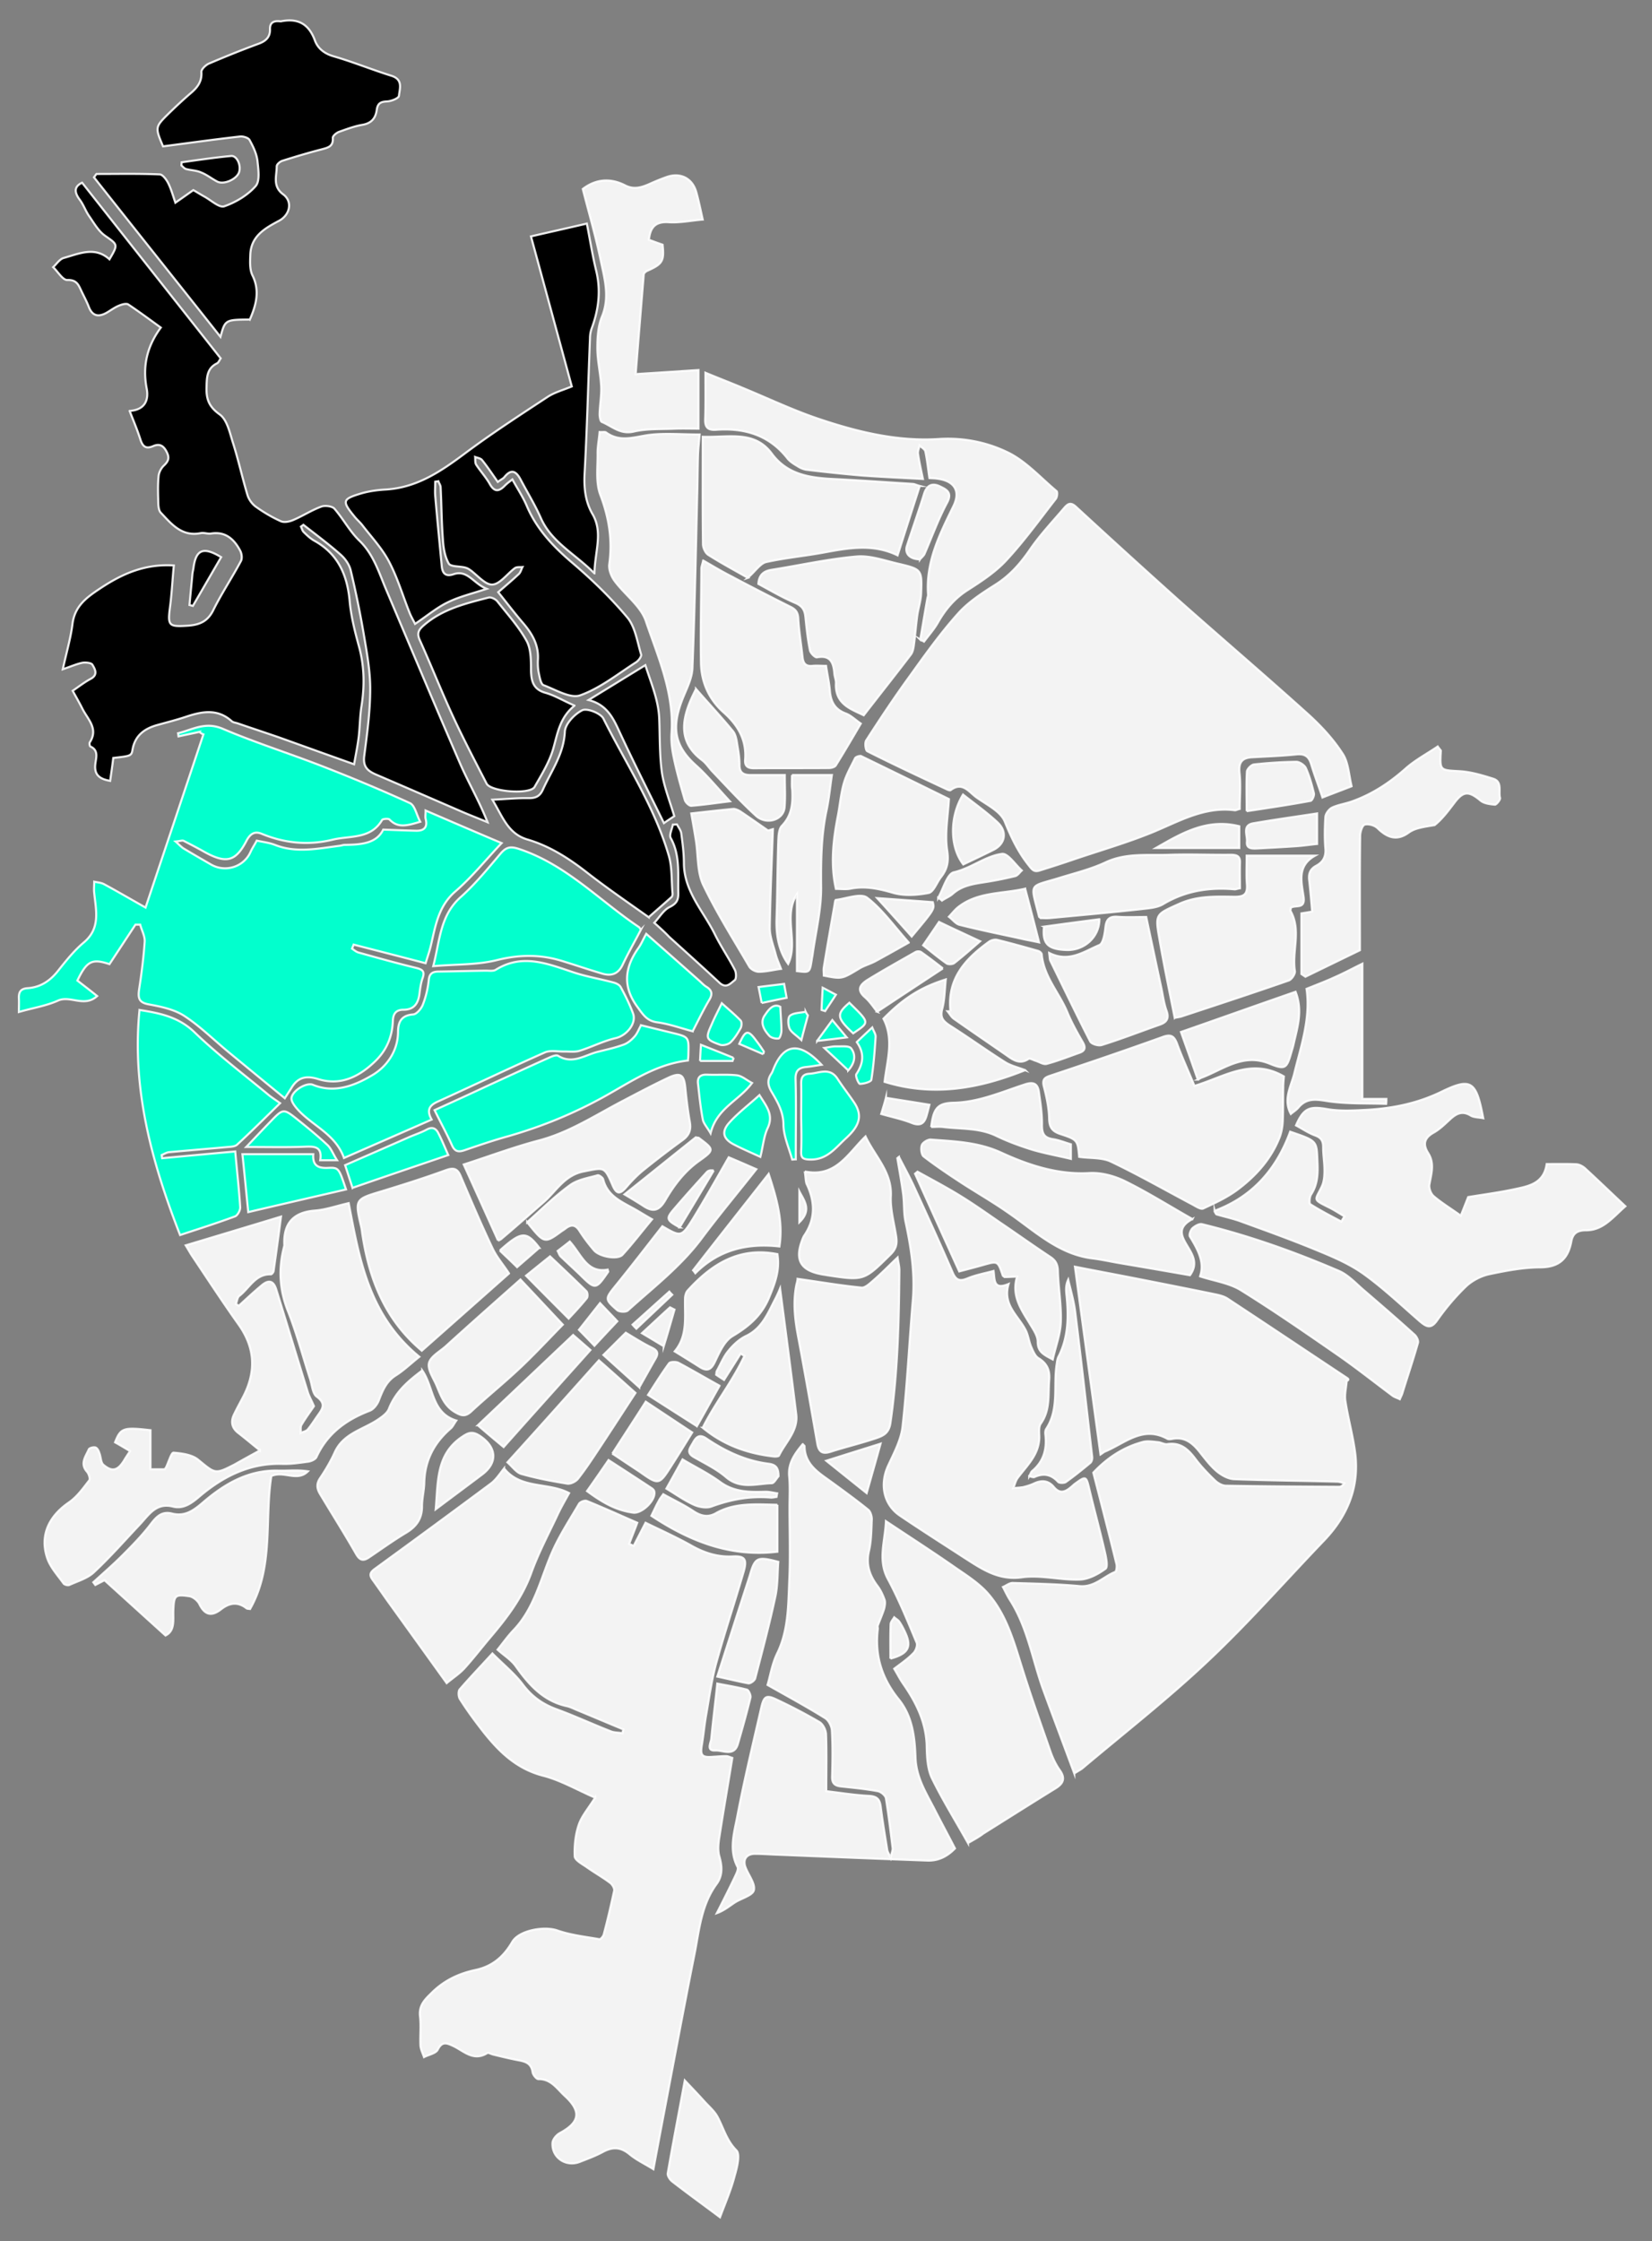 <svg width="780" height="1058"><rect width="100%" height="100%" fill="#808080" stroke="none"/><path d="M280.983 848.698c-8.575-3.712-16.303-8.271-24.666-10.392-13.762-3.606-22.337-13.043-30.383-23.647-3.07-4.03-6.034-8.166-8.786-12.513-.741-1.167-.847-3.712-.106-4.56 4.658-5.408 9.633-10.604 15.456-16.966 5.399 5.408 10.375 9.437 14.186 14.421 4.234 5.726 9.316 9.438 15.985 11.877 8.681 3.181 17.15 7.104 25.831 10.498 1.694.636 3.599.53 5.399.848.106-.636.317-1.272.423-1.803-7.198-2.969-14.397-6.044-21.596-9.013-1.588-.636-3.176-1.485-4.87-1.909-11.115-2.333-17.996-9.968-24.242-18.769-2.118-3.075-5.611-5.196-8.681-7.953 2.646-3.287 4.975-6.575 7.728-9.438 9.633-10.18 12.492-23.753 17.785-36.053 3.493-8.166 8.469-15.694 12.915-23.329.53-.955 2.753-1.803 3.705-1.379 7.834 3.181 15.562 6.681 23.82 10.286-.953 2.651-2.435 6.256-3.811 9.968.741.318 1.376.636 2.117.954 1.8-3.499 3.599-6.999 5.611-10.922 7.198 3.499 14.503 6.787 21.49 10.71 6.14 3.499 12.386 5.514 19.479 5.196 5.928-.318 6.987 1.273 5.399 6.999-4.235 14.527-8.998 28.843-13.021 43.37-2.223 8.272-3.388 16.861-4.87 25.238-.741 4.454-1.164 9.013-1.906 13.467-.846 4.878.106 5.938 5.188 5.514 2.117-.106 4.234-.318 6.246-.318.847 0 1.694.424 2.964.848-2.012 12.301-4.129 24.602-6.034 36.797-.53 3.181-.953 6.68-.106 9.649 1.376 4.772 1.588 9.12-1.271 13.043-7.092 9.65-8.151 21.102-10.268 32.237-5.082 25.449-9.846 51.005-14.715 76.561a6868.451 6868.451 0 00-4.87 25.875c-4.34-2.65-8.152-4.45-11.327-7.11-4.129-3.39-7.94-3.5-12.492-1.06-3.494 1.91-7.305 3.29-11.116 4.78-6.458 2.43-13.127-2.13-12.704-9.02.106-1.69 1.906-3.82 3.494-4.66 9.422-5.09 10.269-10.184 2.329-17.5-3.705-3.394-6.458-8.06-12.492-7.954-.953 0-2.647-2.12-2.753-3.393-.635-4.135-3.387-4.878-6.669-5.514-3.917-.742-7.834-1.697-11.751-2.651-1.058-.212-2.435-1.06-2.964-.742-6.563 4.135-11.116-1.061-16.197-3.394-2.964-1.378-5.187-2.226-7.199 1.803-.953 1.803-4.234 2.333-6.457 3.5-.636-1.803-1.588-3.712-1.694-5.515-.212-4.559.317-9.225-.212-13.785-.529-4.878 2.011-7.635 5.187-10.71 5.929-6.044 13.022-9.438 21.067-11.134 7.94-1.697 13.233-6.257 17.256-13.149 3.176-5.62 15.244-7.635 21.278-5.514 6.352 2.226 13.233 2.969 19.903 4.135.635.106 1.905-1.378 2.117-2.439 1.8-6.786 3.388-13.573 4.87-20.466.212-1.06-.847-2.863-1.8-3.605-3.493-2.651-7.304-4.772-10.904-7.317-2.223-1.59-5.822-3.393-5.928-5.302-.212-4.878.317-10.18 1.905-14.845 1.377-4.136 4.553-7.741 7.728-12.831zm57.696-57.156c4.975-15.482 9.633-30.116 14.397-44.749.318-.955.635-2.015.953-2.969 2.435-8.59 3.493-9.12 13.445-6.469-.424 5.514-.212 11.347-1.483 16.861-2.752 12.831-6.14 25.449-9.421 38.174-.318 1.061-2.223 2.439-3.176 2.333-4.658-.848-9.21-2.015-14.715-3.181zm.001 3.286c4.869.954 9.527 1.697 13.974 2.863.846.212 1.905 2.651 1.693 3.712-1.799 7.316-3.811 14.527-5.928 21.844-1.8 6.256-7.093 2.969-10.692 3.181-4.341.212-2.117-3.499-1.906-5.514.847-8.589 1.906-17.072 2.859-26.086zm1.27 251.952c-8.363-6.25-15.562-11.45-22.655-16.96-1.058-.85-2.223-2.66-2.011-3.82 2.435-14.11 5.187-28.209 8.046-43.797 3.811 4.03 6.563 6.893 9.316 9.968 2.117 2.333 4.658 4.454 6.14 7.211 2.858 5.298 4.234 11.138 8.892 15.798 1.906 1.91.318 8.17-.847 12.2-1.588 6.25-4.234 12.3-6.881 19.4zM238.003 693.244c7.94 9.968 20.644 6.363 30.701 11.665-1.694 3.075-3.494 6.15-5.082 9.437-4.34 9.332-9.316 18.557-12.809 28.313-4.235 11.665-11.539 21.208-19.373 30.434-4.129 4.878-7.94 9.862-12.175 14.527-2.329 2.545-5.293 4.454-8.363 6.999-9.739-13.573-19.055-26.51-28.371-39.447-2.223-3.181-4.447-6.363-6.67-9.438-1.588-2.227-1.058-3.499 1.165-5.09 18.208-13.255 36.417-26.616 54.519-40.083 2.647-1.909 4.341-4.666 6.458-7.317zm-32.289 19.298c1.165-13.149.212-25.662 12.069-33.933 2.964-2.015 4.975-3.181 8.575-.848 8.151 5.302 8.892 12.725 1.164 18.451-6.881 5.196-13.762 10.286-21.808 16.33zm77.069-70.306c5.822 5.09 11.221 9.968 17.255 15.376-5.822 8.908-11.433 17.603-17.255 26.404-3.176 4.772-6.352 9.65-9.952 14.21-1.058 1.272-3.387 2.439-4.975 2.227-7.199-1.167-14.503-2.545-21.596-4.56-2.435-.636-4.235-3.393-6.67-5.514 14.927-16.436 28.901-32.131 43.193-48.143zm84.268 68.185v22.163c-22.02 2.651-41.287-4.878-59.495-16.967 1.164-2.332 2.223-4.771 3.493-6.998.424-.955 1.059-1.697 2.117-3.181 4.764 2.651 9.74 4.983 14.186 7.953 3.494 2.332 6.775 3.075 10.375 1.166 8.892-5.196 18.738-4.348 29.324-4.136zm-79.716-21.103c7.199 4.666 13.763 8.908 20.326 13.255.529.319 1.165.955 1.27 1.591.847 4.03-5.822 10.498-9.951 9.968-8.257-1.061-14.927-5.09-21.808-10.18 3.6-5.09 6.882-9.862 10.163-14.634zm-61.718-16.436c14.927-14.103 29.748-28.207 44.992-42.628 2.329 2.015 4.976 4.348 8.152 7.105-13.657 15.27-27.313 30.433-40.97 45.809-4.234-3.499-8.151-6.786-12.174-10.286zm106.182 1.168c5.822-11.665 14.186-22.057 19.69-33.933-.635-.318-1.164-.742-1.799-1.061-2.541 4.03-5.082 8.06-7.834 12.407-1.482-.954-2.647-1.696-3.705-2.439.106-.742.105-1.378.317-1.802 1.8-3.182 3.176-6.787 5.505-9.544 2.223-2.757 5.082-5.408 8.152-6.893 7.939-3.711 10.586-11.24 14.185-18.027a63.554 63.554 0 002.012-4.453c2.541 19.511 5.187 39.447 7.622 59.382.953 7.847-5.081 13.15-8.152 19.512-.211.424-1.587.53-2.434.424-12.386-1.378-23.714-5.408-33.559-13.573zm35.779 22.904c-1.058 1.166-2.117 3.287-3.176 3.287-7.304.212-14.82 2.969-21.596-2.863-4.446-3.818-9.951-6.469-15.138-9.438-3.917-2.227-1.8-4.347-.424-6.892 1.482-2.757 3.07-4.03 6.14-2.015 8.893 6.044 18.527 10.604 29.325 11.982 3.387.425 4.869 1.697 4.869 5.939zm-.95 9.757c-.846.106-1.693.318-2.54.318-9.74-.849-19.056.848-28.266 4.241-2.329.849-5.822.213-8.151-.848-4.447-2.015-8.469-4.878-13.022-7.635 2.541-4.56 4.976-8.907 7.623-13.785 6.034 3.605 12.174 6.574 17.679 10.604 6.457 4.772 13.55 4.878 20.961 4.666 2.011-.106 4.023.424 6.034.742-.106.53-.212 1.06-.318 1.697zm-77.493-20.468c5.293-8.271 10.48-16.118 15.773-24.495 7.199 4.772 14.186 9.438 21.914 14.528-3.282 5.302-6.457 10.498-9.739 15.588-5.929 9.331-6.034 9.331-15.033 2.969a2519.877 2519.877 0 01-12.915-8.59zm50.603-32.023c-3.705 6.575-6.987 12.619-10.692 19.088a7744.192 7744.192 0 01-23.078-14.74c3.387-5.196 6.457-10.18 9.951-14.952.529-.742 3.282-.848 4.446-.212 6.352 3.393 12.492 6.999 19.373 10.816zm27.314-62.139c1.27 7.741-1.27 13.997-4.023 20.678-3.599 8.483-9.528 13.467-17.15 18.027-3.917 2.332-6.246 7.741-8.363 12.194-1.906 4.03-3.917 4.454-7.199 2.333-3.705-2.333-7.41-4.666-11.751-7.317 6.246-7.423 4.658-16.224 4.87-24.813 0-1.273.424-2.969 1.165-3.818 11.327-12.512 24.348-20.89 42.451-17.284zm-4.13-37.858c3.917 11.982 6.881 22.48 5.082 34.251-15.033-1.697-28.584 1.484-39.699 12.619-.318-.425-.635-.955-1.059-1.379 11.539-14.846 23.184-29.585 35.676-45.491zm-49.544 81.335c-3.917-2.333-6.669-4.03-10.269-6.15 4.87-4.454 8.999-8.378 13.233-12.195.741.318 1.377.742 2.118 1.06-1.588 5.514-3.176 11.134-5.082 17.285zm-11.539 19.405a5492.034 5492.034 0 01-16.938-15.27c4.023-3.923 7.516-7.529 10.586-10.498 4.235 2.545 8.046 4.984 11.963 6.893 2.646 1.272 3.705 2.439 2.117 5.196-2.435 4.241-4.764 8.483-7.728 13.679zm-18.527-39.766c3.071 3.288 5.505 5.726 8.152 8.59a1326.265 1326.265 0 00-10.798 11.558c-2.541-2.651-4.764-4.984-7.305-7.529 3.282-4.135 6.352-8.059 9.951-12.619zm29.43-36.266c8.787 5.09 8.999 5.196 14.504-3.605 5.716-9.331 11.115-18.981 16.832-28.949 3.599 1.485 7.94 3.393 13.021 5.62-8.787 11.134-17.573 21.632-25.725 32.555-9.845 13.255-22.866 23.222-34.935 34.145-.952.848-4.023.742-5.081-.212-5.929-5.196-5.717-5.302-.318-11.983 7.305-9.013 14.398-18.239 21.702-27.571zm-14.079 46.446c5.822-5.196 11.539-10.392 17.361-15.588.424.53.953 1.06 1.376 1.485-5.61 5.302-11.327 10.71-16.938 16.012-.635-.636-1.27-1.273-1.799-1.909z" fill="#fff" fill-opacity=".9" stroke="#fff" stroke-opacity=".9" stroke-miterlimit="10"/><path d="M94.135 345.536c-3.282.742-6.564 1.379-9.846 2.121-.106-.53-.106-.954-.211-1.485 6.88-1.696 12.81-5.62 21.066-2.12 15.139 6.468 30.913 11.452 46.263 17.39 14.186 5.514 28.265 11.347 42.134 17.709 2.329 1.06 3.07 5.408 4.869 8.801-6.034 1.803-10.48 3.182-14.503-1.06-.529-.53-3.176-.318-3.494.212-5.399 9.226-15.138 7.317-23.395 9.332-11.434 2.757-22.549 1.696-33.347-2.757-3.282-1.379-5.399-.213-7.199 3.075-5.187 10.074-9.634 11.134-20.008 5.408-3.176-1.803-6.458-3.5-9.74-5.196-.635-.318-1.588.106-3.81.318 2.01 1.803 2.963 2.863 4.128 3.499 4.234 2.545 8.469 4.984 12.703 7.423 6.776 3.818 15.351 1.061 18.527-5.938.741-1.697 1.905-3.393 2.964-5.408 2.858.636 5.822.954 8.575 2.015 10.163 4.029 20.431 1.696 30.594.424.741-.106 1.376-.318 2.012-.424 7.622-.107 15.244-.425 18.526-7.211 5.928.212 10.692.424 15.456.53 3.811.106 5.611-1.591 4.552-5.62-.212-.955 0-2.015 0-3.924 12.068 5.196 23.608 10.18 35.888 15.376-7.517 7.953-13.974 16.012-21.808 22.799-8.152 6.999-9.422 16.436-11.645 25.768-.635 2.651-1.588 5.302-2.435 8.165-11.645-3.075-22.867-5.938-33.982-8.801-.212.636-.53 1.272-.741 1.908.953.637 1.905 1.485 2.964 1.803 9.104 2.545 18.208 5.09 27.419 7.317 2.858.742 4.022 1.59 2.964 4.666-.847 2.332-1.165 4.771-1.482 7.21-.53 4.666-2.435 7.847-7.623 7.847-3.705 0-4.869 2.121-4.975 5.302-.318 7.847-3.176 14.316-9.104 19.724-7.517 6.999-15.986 10.816-26.043 7.741-5.716-1.803-9.739-.955-12.809 4.241-.953 1.485-1.906 2.97-3.07 4.772-9.634-7.847-17.997-14.739-26.36-21.632-7.093-5.832-13.657-12.407-21.173-17.285-4.764-3.075-11.01-4.347-16.727-5.408-4.657-.848-5.08-2.969-4.552-6.892 1.165-7.529 2.118-14.952 2.647-22.587.212-2.651-1.376-5.408-2.117-8.165h-2.223c-4.13 6.256-8.152 12.407-12.28 18.663-8.258-2.757-10.693-1.485-15.14 7.741 2.965 2.333 5.93 4.56 9.317 7.317-6.034 5.514-12.598-.424-18.42 2.121-5.611 2.545-11.963 3.499-18.526 5.408 0-2.757.105-4.56 0-6.469-.106-2.969.846-4.56 4.128-4.772 6.14-.424 10.692-3.499 14.504-8.377 3.705-4.666 7.516-9.437 12.068-13.255 7.94-6.68 5.717-15.058 4.87-23.329-.212-1.696 0-3.499 0-5.302 1.588.318 3.281.424 4.658 1.167 6.457 3.499 12.81 7.21 19.584 11.028 9.21-27.571 18.315-54.717 27.313-81.757-.635-.213-1.27-.637-1.905-1.167zm232.899 141.353c-5.611-1.485-11.115-3.5-16.726-4.242-4.87-.636-6.67-3.605-9.316-7.211-7.199-9.755-6.034-18.769.529-27.994 1.271-1.803 2.117-3.924 3.599-6.575a7233.572 7233.572 0 0125.09 22.163c1.059.954 2.012 2.014 3.176 2.757 2.858 1.696 3.176 3.605 1.376 6.468-2.752 4.666-5.187 9.756-7.728 14.634zm-24.453-47.93c-2.858 5.514-6.034 11.029-8.681 16.649-2.223 4.559-5.717 5.302-9.951 3.923-6.14-1.802-12.28-3.923-18.526-5.832-10.269-3.181-20.22-3.075-30.806-.424-9.316 2.333-19.374 1.909-30.066 2.863 3.176-12.089 3.176-23.965 13.021-32.661 6.882-6.15 12.81-13.467 18.844-20.571 2.859-3.288 4.976-3.394 9.21-1.909 21.914 7.423 37.476 24.177 55.896 36.584.424.212.635.742 1.059 1.378zm-98.772 89.601c-14.186 6.256-27.63 12.088-41.393 18.133-3.917-11.029-14.291-14.952-21.278-22.269-1.588-1.697-3.811-4.348-3.494-6.15.636-3.606 7.093-7.317 10.057-6.151 10.269 4.242 19.903.318 27.948-4.453 6.776-3.924 12.175-11.241 12.281-20.36 0-4.878 1.587-7.953 7.092-8.377 1.694-.106 3.811-2.651 4.553-4.454 1.482-3.712 2.434-7.741 2.858-11.771.317-3.393 2.117-4.029 4.87-4.029 7.41-.106 14.82-.318 22.125-.424 1.588 0 3.494.318 4.658-.424 12.81-7.953 24.878-2.651 37.158 1.378 5.928 1.909 12.174 2.969 18.103 4.56 1.376.318 3.07 1.06 3.705 2.227 2.223 4.029 4.235 8.165 5.823 12.406 1.799 4.772-3.071 10.498-8.046 11.665-5.928 1.378-11.433 4.242-17.256 6.044-2.117.636-4.552.318-6.881.318-3.176.106-6.669-.742-9.422.424-16.938 7.529-33.77 15.588-50.603 23.223-3.705 1.697-5.505 3.818-2.858 8.484zm-137.94-51.748c9.421 1.485 18.314 3.182 25.936 10.499 11.116 10.71 23.502 20.041 35.359 29.903 1.376 1.06 2.858 2.015 5.081 3.605-7.41 7.211-13.656 13.467-20.22 19.512-.953.954-2.858 1.06-4.34 1.166-9.21.849-18.42 1.591-27.737 2.439-1.27.106-2.434.848-3.599 1.379.106.53.106.954.212 1.484 11.327-1.06 22.655-2.121 34.511-3.181.847 9.544 1.8 17.921 2.329 26.298.106 1.485-1.27 3.924-2.434 4.348-8.575 3.181-17.256 5.938-25.937 8.801-13.445-34.463-22.867-69.138-19.161-106.253zm236.817 7.211c5.187 1.273 9.951 2.439 14.715 3.606 7.834 1.909 7.834 1.909 7.622 9.968 0 1.06-.106 2.014-.212 3.075-15.032 1.696-26.995 10.074-39.381 16.966-14.503 8.059-29.536 14.21-45.415 18.77-6.881 1.908-13.763 4.241-20.538 6.574-3.07 1.06-4.764.742-6.14-2.439-2.435-5.408-5.293-10.604-8.151-16.436 9.104-4.136 17.467-7.953 25.83-11.877 9.528-4.347 19.056-8.801 28.583-13.043 1.165-.53 3.07-1.272 3.917-.742 6.67 4.136 12.386-.212 18.421-1.803 4.234-1.06 8.575-2.014 12.597-3.499 2.012-.742 3.811-2.333 5.188-3.924 1.27-1.484 2.011-3.605 2.964-5.196zm-143.551 63.734h-7.939c1.058-6.68-2.859-6.574-7.622-6.362-8.575.318-17.15.106-27.313.106 4.446-4.666 7.94-8.377 11.433-11.983 6.034-6.256 6.14-6.256 12.809-.954 4.764 3.817 9.528 7.741 13.974 11.876 1.8 1.591 2.647 4.136 4.658 7.317zm-41.922 24.494c-.953-9.544-1.8-18.345-2.753-27.358h33.453c-.423 5.62 2.541 6.68 6.987 6.468 5.082-.212 5.082.106 8.469 10.18-15.138 3.499-30.382 6.999-46.156 10.71zm49.226-11.453c-1.164-3.606-2.223-6.893-3.493-10.711 10.374-4.559 20.431-8.907 30.488-13.361 2.753-1.166 5.611-2.12 8.152-3.499 2.752-1.484 4.446-.318 5.505 2.015 1.588 3.075 2.858 6.256 4.552 10.074-14.927 5.09-29.959 10.18-45.204 15.482zm174.358-87.167c3.282 2.969 6.246 5.408 8.893 8.165.635.636.529 2.651 0 3.605-1.376 2.439-2.858 4.878-4.87 6.787-1.058.954-3.387 1.485-4.764 1.06-6.881-2.439-6.987-3.075-4.023-9.649 1.377-3.288 2.965-6.257 4.764-9.968zm37.475 54.083c0-5.409.106-10.923 0-16.331 0-2.757.847-4.241 3.811-4.453 4.658-.213 9.634-3.288 13.339 2.332 2.541 3.924 5.399 7.529 7.94 11.347 4.658 6.998 1.27 11.982-4.023 16.86-4.975 4.56-8.892 10.18-16.938 9.968-3.599-.106-4.235-.954-4.129-4.029.212-5.09.106-10.392 0-15.694zm-4.235 19.723c-1.482-5.408-4.023-10.923-4.129-16.331 0-6.15-2.752-10.816-5.505-15.482-1.905-3.181-2.223-5.62-.317-8.589.318-.424.529-.954.741-1.378 4.87-13.043 12.492-14.316 23.078-2.969-2.858.424-5.081.848-7.304 1.06-3.494.318-5.082 1.803-4.976 5.726.318 10.922.106 21.844.106 32.767v5.09c-.635 0-1.165.106-1.694.106zm-15.032-1.272c-4.658-2.121-8.575-3.817-12.28-5.726-5.293-2.651-6.352-6.15-2.223-10.604 4.128-4.56 9.21-8.377 14.08-12.831 3.281 5.302 6.881 9.332 3.811 15.694-1.8 3.923-2.118 8.483-3.388 13.467zm-23.501-11.137c-1.694-2.969-3.388-4.665-3.706-6.68-1.058-5.514-1.588-11.028-2.223-16.649-.423-3.181 1.165-4.453 4.235-4.347 4.764.212 9.528-.212 14.186.318 2.434.318 4.552 2.333 7.092 3.605-6.246 8.484-16.62 11.771-19.584 23.753zm-4.975-34.141c.106-2.439.212-4.454.423-7.635 5.611 2.227 10.481 4.136 15.35 6.15a7.74 7.74 0 01-.423 1.485h-15.35zm29.852-3.185c-3.917-1.696-7.622-3.287-11.327-4.878 2.964-6.68 4.128-6.892 8.257-1.166 1.165 1.484 2.223 3.075 3.282 4.666.212.106-.106.636-.212 1.378zm8.046-22.372c.212 4.559.529 7.953.529 11.24 0 1.378-.741 3.711-1.376 3.711-1.376.212-3.494-.318-4.34-1.272-2.541-2.757-4.658-6.363-2.012-9.862 1.694-2.545 4.023-5.62 7.199-3.817zm13.021 4.027c-.847 3.287-1.799 6.574-3.07 11.664-2.435-2.333-4.764-3.605-5.611-5.514-.741-1.802-.846-5.302.318-6.044 1.8-1.379 4.87-1.273 7.305-1.803a9.155 9.155 0 001.058 1.697zm-21.808-5.832c-.423-2.121-.847-4.454-1.482-7.529 3.917-.53 7.834-.954 12.069-1.484.423 2.545.847 4.559 1.164 6.574-3.917.743-7.728 1.591-11.751 2.439zm43.193 14.316c-7.834-7.316-8.045-9.119-1.799-14.421 9.845 9.65 9.527 9.119 1.799 14.421zm-17.044 3.609c2.964-4.03 4.87-6.681 7.199-9.862 2.117 2.545 4.023 4.878 6.775 8.165-4.87.636-8.681 1.06-13.974 1.697zm2.117-14.64c.106-3.181.317-6.362.529-10.498 2.541 1.273 4.129 2.227 6.246 3.288-1.906 2.969-3.493 5.302-5.081 7.741-.636-.212-1.165-.318-1.694-.531zm16.621 15.167a491.476 491.476 0 017.305-6.893c.741 1.909 1.693 3.181 1.588 4.454-.424 6.786-.953 13.573-2.012 20.254-.212.954-3.493 1.908-5.399 1.908-.635 0-2.223-3.711-1.694-4.559 3.388-5.09 3.917-9.968.212-15.164zm-4.022 13.361a1312.359 1312.359 0 00-11.328-10.604c2.223-.318 3.811-.742 5.505-.742 2.541.106 6.14-.424 7.199.954 2.541 3.394 1.482 7.211-1.376 10.392z" fill="#02FFCD" stroke="#fff" stroke-opacity=".9" stroke-miterlimit="10"/><path d="M122.718 684.76c-3.917-3.181-7.093-5.832-10.375-8.377-3.176-2.545-3.388-5.62-1.694-8.907 1.271-2.651 2.753-5.302 4.129-7.953 6.14-11.771 5.822-22.905-2.012-34.039-7.622-10.71-14.82-21.739-22.125-32.661-.847-1.272-1.588-2.651-2.964-4.878 15.138-4.559 29.642-8.907 44.992-13.573-1.165 9.226-2.329 17.497-3.494 25.768-.106.53-.847 1.485-1.27 1.485-7.41-.212-10.163 6.574-14.927 10.18-.953.742-1.058 2.545-1.588 3.817.424.318.953.53 1.376.848 3.6-3.287 7.093-6.574 10.799-9.649 3.387-2.863 5.61-2.121 6.881 2.014 4.975 16.119 9.845 32.131 14.821 48.249.635 2.121 1.799 4.029 2.964 6.786-1.694 2.545-4.023 5.621-5.929 8.908-.529.954-.211 2.439-.317 3.711 1.164-.53 2.541-.742 3.282-1.59 1.799-2.121 3.281-4.56 4.869-6.787 2.118-2.969 3.917-5.408-.529-8.695-2.117-1.485-2.223-5.62-3.282-8.696-3.387-10.498-6.246-21.314-10.269-31.494-4.128-10.286-4.658-20.359-1.905-30.751 0-.212.106-.319.106-.531-.53-10.286 4.128-15.694 14.609-16.436 5.081-.424 10.163-2.227 15.774-3.499 5.081 26.722 9.527 53.02 33.347 72.532-4.235 3.393-7.411 6.468-11.116 8.801-4.552 2.863-6.246 7.211-8.046 11.876-.741 1.909-2.54 4.242-4.446 4.878-11.01 4.242-19.902 10.71-24.984 21.845-.529 1.06-2.435 1.908-3.811 2.12-4.023.531-8.045 1.167-12.068 1.061-15.456-.53-28.16 5.832-39.593 15.588-3.494 2.969-7.41 5.832-12.28 4.56-8.046-2.015-11.434 4.029-15.774 8.589-7.093 7.529-13.974 15.376-21.596 22.481-3.07 2.863-7.622 4.135-11.54 5.938-.74.318-2.328-.106-2.752-.743-2.752-3.817-6.14-7.528-7.622-11.77-3.705-10.71.635-19.936 10.269-26.51 3.81-2.651 6.67-6.681 9.528-10.392.529-.636-.212-3.075-1.06-4.03-3.493-3.923-.528-7.317.848-10.604.317-.636 2.223-1.166 3.176-.848.847.318 1.482 1.591 1.8 2.651.74 1.803.634 4.454 1.905 5.514 4.129 3.499 6.775 2.757 9.74-2.015.74-1.272 1.587-2.545 2.858-4.453-2.541-1.485-4.764-2.864-7.093-4.136 2.646-6.787 3.917-7.211 16.726-5.726v18.451h6.67c.317-.424.635-.742.74-1.061 1.165-2.332 2.436-6.892 3.494-6.786 3.917.318 8.681.954 11.54 3.287 8.151 6.681 7.939 7.105 17.361 2.227 3.917-2.227 7.622-4.242 11.857-6.575zm117.614-83.561c-13.762 12.195-27.63 24.496-41.181 36.478-17.467-14.633-24.983-34.039-28.159-55.671-.106-.848-.212-1.697-.424-2.651-3.07-13.255-3.07-13.149 10.057-17.073 10.057-3.075 20.114-6.256 29.96-9.861 3.599-1.273 5.399-.743 6.881 2.757 4.87 11.452 9.739 22.904 15.032 34.039 1.906 4.135 4.976 7.635 7.834 11.982zM78.15 772.138c-9.74-8.801-18.95-17.179-28.795-26.086-.635.318-2.54 1.272-4.34 2.227l-.953-1.273c4.658-4.241 9.422-8.377 13.868-12.831 4.658-4.665 9.316-9.437 13.339-14.739 2.752-3.606 5.293-6.045 9.951-4.878 6.246 1.59 10.375-1.591 14.927-5.514 10.057-8.59 21.278-15.164 35.358-14.74 4.552.106 9.21-.424 13.868.318-5.081 5.09-11.327-.424-17.255 2.227-3.282 20.466 1.27 42.841-10.057 62.776-.53-.106-1.377 0-1.8-.424-4.129-3.181-8.046-2.439-11.857.53-4.34 3.393-7.622 2.969-10.269-2.439-.846-1.696-3.07-3.499-4.87-3.711-6.669-.955-7.092-.318-7.41 6.362-.211 4.666.953 9.862-3.705 12.195zm156.994-186.525c-5.399-11.983-10.692-23.753-16.197-35.842 11.539-3.711 23.396-8.165 35.465-11.346 14.503-3.817 26.783-11.983 39.804-18.769 7.093-3.712 14.292-7.529 21.491-10.922 5.504-2.545 7.198-1.379 7.833 4.453.53 5.408 1.165 10.817 2.118 16.225.741 3.817-.106 6.362-3.176 8.695-6.246 4.56-12.386 9.225-18.42 14.103-3.071 2.439-5.823 5.302-8.364 8.272-2.858 3.393-4.552 3.393-6.351-.637-4.023-9.331-3.917-8.695-13.763-6.786-9.21 1.802-13.021 9.437-19.055 14.633-6.564 5.726-13.127 11.559-19.797 17.179-.529.53-1.588.742-1.588.742zm13.762-8.589c6.67-5.938 13.021-12.301 20.22-17.497 3.6-2.651 8.575-3.393 13.021-4.666.636-.212 2.435 1.061 2.647 1.909 2.011 8.059 8.998 10.71 15.138 14.21 2.435 1.378 4.764 2.863 7.94 4.665-4.87 5.833-9.21 11.559-13.974 16.755-2.329 2.439-10.798.954-13.444-2.121-2.541-2.969-4.87-6.044-6.882-9.226-1.905-2.969-3.917-3.075-6.563-1.06-.529.424-1.165.848-1.694 1.166-8.257 6.045-8.257 6.045-16.409-4.135zm-12.914 13.359c10.163-9.119 12.492-9.331 18.632-1.272a1672.73 1672.73 0 01-10.48 9.119c-2.647-2.651-5.293-5.09-8.152-7.847zm-36.629 56.625c5.505 7.847 4.235 20.041 16.091 23.647-1.164 1.59-1.693 2.969-2.752 3.817-7.834 6.787-12.174 15.164-12.386 25.662-.106 3.711-1.059 7.317-1.059 11.028 0 5.726-2.54 9.438-7.41 12.407-6.034 3.605-11.751 7.741-17.574 11.664-2.646 1.803-4.34 1.591-6.14-1.59-5.399-9.438-11.221-18.663-16.832-27.995-1.588-2.545-2.117-4.878-.212-7.741 2.647-3.923 5.082-8.059 6.987-12.3 4.023-8.802 13.022-10.605 20.009-15.164 2.223-1.485 4.869-3.287 5.61-5.514 3.282-8.165 9.21-13.043 15.668-17.921zm46.368-42.946c7.093 7.529 13.551 14.422 20.009 21.315-6.776 6.892-13.233 13.891-20.115 20.359-7.516 7.105-15.561 13.574-23.078 20.572-2.752 2.545-4.552 2.227-7.622.424-5.187-2.969-6.775-7.847-8.787-12.618-1.482-3.5-4.34-7.529-3.599-10.604.741-3.076 5.081-5.408 7.94-7.953 11.433-10.392 23.184-20.784 35.252-31.495zm22.761 18.452c-7.092-7.105-13.656-13.679-20.114-20.254 3.706-2.969 7.199-5.832 11.328-9.119 5.716 5.408 11.539 10.922 17.15 16.436.635.636.741 2.651.211 3.287-2.646 3.287-5.61 6.469-8.575 9.65zm.529-36.371c5.505 6.044 8.045 15.057 17.891 13.255.211.742.317.954.211 1.06-5.822 8.483-6.034 8.484-13.232 1.379-2.965-2.863-6.141-5.727-9.105-8.59-.635-.53-.847-1.484-1.482-2.651 1.906-1.484 3.6-2.757 5.717-4.453zm25.831-22.271c11.856-9.438 22.866-18.345 33.664-26.934.847.212 1.27.106 1.482.318 7.199 5.408 7.411 5.62.106 10.816-6.881 4.878-11.857 11.452-15.985 18.557-2.753 4.666-5.399 5.832-9.951 2.969-2.753-1.803-5.399-3.393-9.316-5.726zm26.043 15.59c-6.352-3.5-6.563-4.136-2.435-8.908 4.976-5.832 10.057-11.452 15.245-17.178.635-.636 1.482-1.061 3.282-.742a4570.027 4570.027 0 01-16.092 26.828zm-37.794-375.491c1.483.106 2.541-.212 3.07.212 6.564 4.772 13.233 2.121 20.22 1.167 7.623-.955 15.351-.212 23.926-.212-.318 4.029-.636 6.68-.742 9.437-.211 6.893-.211 13.786-.423 20.678-.635 26.722-1.164 53.551-2.223 80.273-.212 4.56-2.435 9.013-4.235 13.361-5.505 13.467-5.081 22.693 6.035 32.555 5.293 4.771 9.845 10.391 15.879 16.86-6.987.848-12.598 1.697-18.208 2.121-.953.106-2.753-1.591-3.07-2.757-1.906-6.575-3.812-13.149-5.188-19.83-.847-3.923-1.376-8.059-1.058-12.089 1.164-18.769-6.352-35.523-12.175-52.596-2.435-7.104-9.951-12.406-14.715-18.875-1.588-2.121-2.858-5.408-2.54-7.847 1.587-11.452-.106-22.056-4.235-32.872-2.223-5.939-1.164-13.15-1.27-19.83 0-2.969.635-6.15.952-9.756zm69.976 68.823c-5.717-3.288-12.28-6.787-18.632-10.816-1.376-.849-2.435-3.182-2.541-4.878-.211-16.755-.106-33.403-.106-50.9 12.386.424 24.349-3.181 32.606 7.953 7.834 10.604 19.268 11.559 31.018 12.089 11.963.636 23.82 1.484 35.676 2.227.847.106 1.588.53 3.176.954a6487.864 6487.864 0 00-10.48 32.767c-11.539-5.62-23.078-3.5-34.618-1.379-9.104 1.697-18.42 2.545-27.524 4.56-2.753.742-4.976 4.242-8.575 7.423zm-52.932-96.182c10.269-.636 19.691-1.272 29.642-1.908v27.676c-3.493 0-7.199-.106-10.798 0-6.563.318-13.445-.106-19.796 1.379-6.352 1.484-10.163-2.545-15.033-4.56-.741-.318-1.059-2.439-1.059-3.711.106-4.348.953-8.802.741-13.149-.317-6.045-1.799-11.983-1.799-18.027 0-4.984.317-10.392 2.223-14.952 3.811-9.332 1.059-18.133-.741-26.934-2.329-11.135-5.505-22.057-8.363-33.191 5.928-4.56 12.809-5.408 20.008-1.697 4.128 2.121 7.834.955 11.645-.742a100.89 100.89 0 017.834-3.181c6.457-2.333 12.174.424 14.08 6.999 1.164 4.135 2.011 8.377 3.07 13.042-5.929.531-11.01 1.591-15.986 1.273-6.034-.424-8.786 2.015-9.422 8.271 2.012.742 4.235 1.591 6.458 2.333.847 7.741-.106 9.12-7.199 12.301-.741.318-1.588 1.06-1.694 1.696-1.27 15.482-2.54 30.858-3.811 47.082zm134.34 125.339c1.165-6.469 2.223-13.043 3.388-19.512.106-.53.318-1.06.318-1.59-1.165-15.482 5.504-28.631 11.962-41.886 3.494-7.105.529-11.877-7.41-12.937-1.165-.212-2.435-.212-3.917-.318-.635-4.348-1.059-8.484-1.906-12.513-.212-1.167-1.8-1.909-2.752-2.863-.212 1.272-.847 2.545-.741 3.711.529 3.818 1.376 7.529 2.329 12.089-9.74-.53-19.056-.955-28.266-1.591-8.892-.742-17.785-1.696-26.677-2.757-1.483-.212-2.965-.848-4.235-1.696-1.8-1.061-3.705-2.227-4.976-3.924-8.68-10.922-20.325-14.209-33.558-13.255-4.447.318-5.294-1.803-5.082-5.62.212-6.681.106-13.255.106-21.314 6.669 2.757 12.174 4.877 17.468 7.104 11.856 4.878 23.395 10.392 35.57 14.528 18.526 6.256 37.475 10.922 57.166 9.65 11.433-.743 22.443 1.484 32.183 6.15 8.786 4.136 15.773 12.089 23.395 18.451.53.424.318 2.757-.317 3.605-7.622 9.756-14.927 19.936-23.396 29.056-5.187 5.62-11.857 9.967-18.314 14.103-6.141 3.923-10.481 9.119-13.974 15.27-1.8 3.181-4.341 6.044-6.564 9.013-.741-.424-1.27-.636-1.8-.954zm-.105-37.856c-5.082-.106-7.305-2.969-6.141-6.468 2.647-8.165 5.505-16.225 8.046-24.39 1.27-4.135 3.811-5.408 7.516-3.605 3.07 1.485 6.035 2.863 3.282 7.847-4.128 7.741-7.093 16.012-10.586 24.071-.529 1.061-1.694 1.909-2.117 2.545zm-102.37.532c4.447 2.545 8.469 4.984 12.598 7.105a1436.04 1436.04 0 0028.371 14.633c2.435 1.167 3.706 2.439 3.917 5.408.318 6.151 1.377 12.195 2.012 18.345.317 2.969 1.376 4.56 4.658 4.242 2.011-.212 4.129 0 6.458 0 .635 4.242 1.482 7.953 1.799 11.77.424 5.196 2.329 8.802 7.517 10.711 2.329.848 4.34 2.863 7.092 4.771-3.917 6.681-7.834 13.362-11.856 19.83-.53.742-2.118 1.166-3.176 1.166-11.751.106-23.608 0-35.359.106-2.752 0-4.446-.848-4.234-3.923.741-9.332-3.176-16.224-10.057-22.375-6.987-6.15-10.693-14.421-10.798-23.753-.212-14.845.105-29.585.211-44.431.106-1.06.53-2.014.847-3.605zm26.043 11.027c.318-4.454 2.753-6.151 6.458-6.681 13.339-2.121 26.572-5.09 40.016-6.256 6.352-.531 13.022 1.908 19.479 3.393 11.222 2.651 11.328 2.757 10.904 13.997-.106 3.394-1.27 6.787-1.8 10.286-.635 4.56-.952 9.226-1.588 13.892-.211 1.696-.529 3.499-1.482 4.771-7.198 9.438-14.609 18.77-22.231 28.631-6.14-2.969-13.55-5.302-13.127-15.057.106-1.591-.635-3.076-.741-4.666-.424-5.09-1.8-8.802-8.152-7.635-.952.212-3.175-2.015-3.387-3.393-1.059-5.196-1.588-10.392-2.117-15.588-.318-3.288-1.377-5.196-4.764-6.681-6.035-2.545-11.751-5.938-17.468-9.013zm-29.431 49.627c6.034 6.893 11.962 13.255 17.467 19.936 1.271 1.59 1.694 4.135 2.012 6.362.529 3.075 1.058 6.257 1.058 9.438-.106 3.817 1.906 4.878 5.188 4.878h16.197c0 5.408.317 10.392-.106 15.27-.53 5.938-8.469 8.483-13.445 4.029-7.199-6.574-13.868-13.891-20.643-20.996-1.694-1.803-3.07-4.029-4.976-5.408-10.586-8.059-9.739-17.921-5.081-28.631.847-1.909 1.799-3.817 2.329-4.878zm36.311 66.171c-.53 15.588-1.271 31.176-1.482 46.764 0 4.029 1.694 8.165 2.752 12.194.529 2.121 1.482 4.242 2.541 6.999-3.811.53-7.093 1.379-10.481 1.379-1.588 0-3.811-1.167-4.552-2.545-7.41-12.725-15.35-25.238-21.702-38.493-2.858-6.044-2.329-13.679-3.387-20.572-.636-4.136-1.377-8.165-2.224-13.149 6.564-.742 13.128-1.485 19.691-2.121 1.059-.106 2.329.53 3.282 1.061 4.446 2.969 8.787 6.044 13.233 9.119.741-.106 1.482-.424 2.329-.636zm8.999-25.557h18.843c-.847 5.62-1.376 11.558-2.646 17.284-2.435 11.771-2.541 23.647-2.435 35.63.106 10.604-2.541 21.208-4.023 31.812-.106.848-.318 1.697-.423 2.545-.953 6.044-.953 6.044-6.987 5.302v-36.266c-6.67 10.498.846 22.269-4.129 32.873-4.129-5.62-5.717-12.831-5.505-20.996.423-12.301.423-24.602.847-36.902.106-2.545.212-5.727 1.694-7.317 4.869-4.984 5.187-10.816 4.869-17.073-.317-2.015-.105-4.135-.105-6.892zm180.71 114.631c-2.541-12.725-5.082-24.919-7.199-37.114-2.117-11.983-1.8-11.665 9.21-16.648 8.575-3.924 17.468-3.5 26.36-3.394 4.34 0 6.034-1.166 5.717-5.726-.318-4.135-.106-8.377-.106-13.679h32.288c-8.786 4.878-6.352 12.619-5.399 19.617.741 5.833-3.917 3.5-6.034 4.984 0 .53-.318 1.167-.106 1.591 5.082 9.119.529 18.875 2.012 28.313.211 1.378-1.588 4.029-2.965 4.453-16.726 5.833-33.558 11.347-50.285 16.861-.847.318-1.8.424-3.493.742zm87.443-31.919c-8.258 4.029-17.044 8.271-25.725 12.512l-1.906-1.272v-28.631c1.165-.212 2.753-.424 5.082-.848-.424-4.984-.847-9.862-1.377-14.634-.423-3.075.318-5.408 3.282-6.999 3.176-1.696 4.658-4.135 4.341-8.165-.424-4.878-.318-9.862 0-14.846.105-1.59 1.693-3.711 3.175-4.453 2.965-1.379 6.352-1.803 9.528-2.969 9.528-3.394 17.679-8.802 25.196-15.482 4.552-4.03 10.163-6.999 15.138-10.392 1.059 1.484 1.482 1.802 1.482 2.015-.529 9.437-.529 9.119 8.893 9.649 5.293.318 10.586 1.909 15.668 3.5 4.658 1.378 2.54 6.044 3.387 9.119.212.848-1.693 3.181-2.435 3.181-2.329-.212-5.187-.53-6.881-2.015-5.505-4.559-8.045-4.453-12.28 1.167-2.964 3.923-5.928 7.847-9.316 10.498-2.435.424-4.87.742-7.304 1.378-1.694.425-3.388 1.061-4.87 2.121-5.611 4.136-10.163 2.439-14.715-2.014-1.376-1.379-4.341-2.227-6.14-1.697-1.165.424-2.118 3.499-2.118 5.408-.211 17.709-.105 35.311-.105 53.869zm-20.221-64.578v14.422c-3.282.318-6.669.848-10.057 1.06-6.14.424-12.28.743-18.314 1.061-2.435.106-5.082.106-4.764-3.182.318-3.075-2.329-7.741 2.964-8.695 9.845-1.697 19.691-3.075 30.171-4.666zm-36.736 6.042v10.286h-39.381c12.174-6.999 24.137-14.103 39.381-10.286zm.319 29.268c-1.482.318-2.012.53-2.435.53-11.963-1.061-23.29.636-33.876 6.998-2.859 1.697-6.67 1.909-10.163 2.333-14.398 1.591-28.901 2.863-43.405 4.242-1.587.106-3.07 0-4.234 0-.529-.53-.741-.53-.741-.742-4.129-16.437-5.187-13.68 9.951-18.345 7.199-2.227 14.609-4.03 21.385-7.211 9.951-4.666 20.325-3.181 30.594-3.605 9.528-.319 19.056.106 28.477 0 3.071 0 4.658.636 4.447 4.029-.106 3.818 0 7.741 0 11.771zm-90.09 30.54c9.422 4.772 16.515-.742 23.713-3.711 1.8-.742 2.541-5.408 2.859-8.377.423-3.712 1.799-5.196 5.61-4.984 4.341.318 8.787.106 13.657.106 2.329 11.028 4.658 21.95 6.987 32.872.847 3.818 1.27 7.635 2.541 11.241 1.376 3.711.211 5.62-3.282 6.786-9.104 3.182-17.997 6.681-27.207 9.544-1.588.53-4.87-.424-5.505-1.697-6.458-12.618-12.598-25.449-18.844-38.174-.317-.743-.211-1.591-.529-3.606zm23.715-15.904c0 8.483-7.199 14.845-15.562 14.527-8.787-.318-11.433-2.969-10.587-11.028a2726.13 2726.13 0 0126.149-3.499zm-70.295 43.476c-1.694-15.482 7.198-24.92 18.208-32.873 1.059-.742 2.753-1.166 3.917-.848 6.458 1.591 12.915 3.393 19.267 5.196.741.212 1.694 1.06 1.694 1.697.953 10.498 8.257 18.026 12.068 27.252 2.012 4.878 4.553 9.438 7.199 13.997 1.588 2.651 1.271 4.242-1.588 5.196-5.081 1.803-10.163 3.818-15.35 5.196-1.588.424-3.493-.954-5.293-1.484-1.059-.318-2.647-1.273-3.282-.849-4.129 2.757-7.199.531-10.48-1.802-8.258-5.726-16.515-11.347-24.667-17.073-1.27-.848-2.011-2.333-3.07-3.605h1.377zm35.254-57.898c2.329 8.801 4.34 16.542 6.563 25.343-3.387-.742-6.034-1.166-8.681-1.802-9.633-2.121-19.267-4.03-28.794-6.469-1.906-.424-3.388-2.545-5.082-3.817 1.376-1.485 2.647-3.075 4.129-4.348 9.316-7.529 20.855-6.362 31.865-8.907zm-21.279 24.813c-4.764 4.135-8.364 7.316-12.175 10.286-.847.636-2.752.742-3.599.212-3.705-2.545-7.199-5.514-11.116-8.59 2.647-3.817 5.082-7.423 7.517-11.028 6.14 2.969 12.174 5.726 19.373 9.12zm21.279 60.865c-21.385 8.589-43.193 12.725-66.377 5.514 1.165-10.074 4.552-20.042-.529-29.797 9.316-9.544 17.573-14.846 29.43-18.557-.529 4.984-.529 9.649-1.694 13.997-1.058 4.03.424 5.62 3.388 7.635 8.892 5.62 17.361 11.77 26.254 17.391 2.858 1.802 6.034 2.438 9.528 3.817zm-69.87-27.568c-1.8-2.227-3.494-4.878-5.823-6.893-4.128-3.605-2.011-6.044 1.271-8.165 7.41-4.559 15.032-8.801 22.654-13.149.741-.424 2.118-.424 2.753.106 3.599 2.545 7.199 5.302 10.163 7.635a15018.89 15018.89 0 00-31.018 20.466zm93.054 359.584c-5.082-13.785-10.057-26.934-14.821-39.977-4.87-13.679-7.199-28.313-14.927-40.932-.741-1.166-1.482-2.333-2.117-3.605-.635-1.167-1.165-2.333-1.8-3.5 1.482-.636 3.07-1.908 4.552-1.908 10.587.318 21.173.53 31.654 1.484 6.987.637 11.221-4.453 16.726-6.68.635-.212.953-2.545.635-3.818-3.493-14.315-7.198-28.631-10.904-43.052 6.458-6.893 14.186-12.089 23.502-14.528 2.117-.53 4.658-.106 6.881.106 1.588.106 3.176 1.167 4.552.955 6.14-.955 9.74 2.333 13.127 6.786 2.753 3.712 5.929 6.999 9.211 10.18 1.376 1.379 3.493 2.651 5.399 2.651 17.785.318 35.57.424 53.355.53.741 0 1.588-.318 2.435-1.696-1.165-.318-2.223-.743-3.388-.743-16.197-.424-32.394-.53-48.591-1.166-2.753-.106-5.823-1.803-8.046-3.605-3.07-2.545-5.505-5.833-8.046-9.014-3.387-4.348-7.198-7.635-13.338-6.362-.636.106-1.588.212-2.118-.106-11.539-6.363-20.008 2.12-29.43 6.044-.741.318-1.376.954-2.117 1.379-4.023-29.48-8.046-58.747-12.068-88.65 9.633 1.908 19.373 3.711 29.112 5.62 12.386 2.439 24.772 4.878 37.158 7.423 2.012.424 4.235.954 5.928 2.12 18.844 12.407 37.688 25.026 56.532 37.539.423.318.635.848-.424 1.272-.212 3.075-1.058 6.257-.635 9.226 1.27 8.377 3.599 16.542 4.658 24.813 2.011 16.012-3.599 29.586-14.609 41.144-18.209 18.981-35.676 38.917-54.838 56.944-18.949 17.921-39.593 34.039-59.601 50.899-.635.424-1.376.849-3.599 2.227zm-21.279-140.294c.635-1.06.847-2.014 1.376-2.438 5.505-4.56 7.093-10.498 6.246-17.391-.106-.848 0-1.909.424-2.545 6.14-9.332 3.387-20.042 4.869-30.116.212-1.378.318-2.863.953-4.029 4.764-9.332 4.764-19.3 3.705-29.373-.211-2.227-.317-4.454.847-6.893 1.165 4.984 2.647 9.968 3.282 15.058 2.858 22.798 5.399 45.703 8.046 68.608.106.848-.212 2.227-.847 2.757-3.811 3.181-7.622 6.256-11.645 9.12-.847.53-2.964.53-3.6-.107-3.281-3.605-6.987-4.241-11.327-2.226-.529.106-1.27-.212-2.329-.425zm-61.508-150.787c2.435 4.772 5.082 9.544 7.305 14.422 6.14 13.361 12.28 26.828 18.103 40.295 1.588 3.605 3.387 4.136 6.987 2.651 3.811-1.591 7.939-2.333 12.28-3.499.635 3.923-.318 9.225 7.093 6.15-2.965 9.968 4.658 14.952 8.151 21.95 1.165 2.439 1.482 5.302 2.541 7.741.847 1.909 1.8 4.348 3.387 5.302 4.129 2.545 5.505 5.727 5.082 10.498-.529 6.999.529 13.998-3.917 20.36-1.165 1.591-.741 4.454-.741 6.681-.212 8.165-5.823 13.149-10.163 18.981-1.059 1.379-1.376 3.181-2.117 4.878 1.588-.212 3.282-.212 4.869-.53 1.694-.424 3.388-.955 4.976-1.697 3.599-1.697 6.775-1.378 9.316 1.697 2.858 3.393 5.399 2.333 8.152 0 .529-.424 1.058-.955 1.587-1.379 5.505-4.029 5.505-3.923 7.093 2.757 2.329 9.756 4.976 19.406 7.199 29.055.635 2.757 1.588 7.317.318 8.165-3.494 2.545-8.046 4.984-12.175 5.09-9.104.319-18.42-2.332-27.312-1.06-11.01 1.485-18.632-3.817-26.784-9.013-10.269-6.681-20.643-13.256-30.806-20.148-7.622-5.196-9.528-14.634-5.611-23.329 2.753-6.044 6.14-12.195 6.881-18.557 2.223-19.936 3.176-39.978 4.87-59.913 1.059-12.619-.847-24.814-3.494-37.114-.846-4.136-.529-8.378-1.058-12.619-.741-5.726-1.8-11.453-2.753-17.179.424-.318.53-.53.741-.636zm8.788 6.998c6.881 3.818 13.763 7.423 20.432 11.559 6.352 3.923 12.492 8.271 18.632 12.512 7.834 5.302 15.562 10.816 23.396 16.012 2.646 1.697 3.705 3.5 3.811 6.787.212 8.059 1.694 16.118 1.376 24.177-.212 5.727-2.435 11.347-3.811 17.603-4.129-2.227-7.093-3.499-7.093-8.377 0-2.863-2.117-5.832-3.705-8.483-4.129-6.787-8.787-13.255-6.034-22.269-2.541.106-4.235.212-5.929.212-.317-.318-.741-.424-.847-.742-2.329-6.893-2.329-6.893-9.104-4.984-3.705 1.06-7.41 2.015-11.433 3.075-7.093-15.588-13.974-30.858-20.855-46.128.423-.318.741-.636 1.164-.954zm-56.637 50.582c10.586 1.484 20.326 3.181 30.171 4.135 1.694.212 3.917-1.908 5.505-3.287 3.811-3.287 7.304-6.893 11.539-10.922.318 2.227.847 4.135.847 6.044-.212 24.071-.741 48.143-4.235 72.108-.741 4.984-3.599 6.044-6.881 7.21-6.987 2.333-14.08 4.03-21.067 6.257-3.811 1.272-5.822.53-6.563-3.712-2.859-16.436-5.717-32.766-8.787-49.096-1.694-8.696-2.858-17.285-1.059-26.086.318-1.061.53-2.227.53-2.651zm3.387-50.688c14.609 2.969 20.22-8.271 28.689-16.542 4.658 9.755 12.492 16.754 11.963 28.206-.318 6.363 1.588 12.831 2.54 19.194.424 3.181.106 5.514-2.646 8.271-12.598 12.407-12.492 12.513-29.96 9.862-1.058-.212-2.117-.318-3.07-.531-9.633-1.908-12.28-6.892-8.68-16.224.317-.848.635-1.59 1.164-2.333 4.976-7.528 4.87-15.375 1.165-23.435-.847-1.484-.636-3.287-1.165-6.468zm29.219 151.849c-6.246-4.984-12.174-9.756-19.055-15.27 8.998-2.863 17.15-5.408 25.619-8.059-2.223 8.059-4.341 15.482-6.564 23.329zm47.85 165.213c-5.822-10.392-11.962-20.253-17.044-30.645-2.011-4.242-2.329-9.65-2.434-14.422-.106-11.452-4.764-20.996-11.116-30.116-1.482-2.12-2.647-4.453-4.235-7.104 3.176-2.439 6.352-4.56 8.999-7.317 1.164-1.06 2.117-3.711 1.588-4.984-4.235-10.18-8.363-20.36-13.551-30.009-4.869-9.014-1.376-17.603-.953-27.359 11.645 7.741 22.338 14.634 32.818 21.95 5.399 3.712 11.222 7.423 15.456 12.301 8.575 9.862 12.069 22.375 15.88 34.569 4.234 13.574 8.998 26.935 13.656 40.296 1.059 2.969 2.435 5.832 4.235 8.377 2.964 4.136 1.482 6.575-2.223 8.801-11.328 6.999-22.549 14.104-33.877 21.209-1.905 1.484-4.234 2.757-7.199 4.453zm-78.021-188.331c.423.53.846.742.846.954.106 8.908 6.987 12.725 12.916 17.073 5.822 4.242 11.645 8.483 17.15 12.937 1.058.848 1.694 2.969 1.694 4.454-.212 4.878-.212 9.967-1.271 14.739-1.588 6.469.106 11.665 3.917 16.755 1.482 1.908 2.541 4.241 3.388 6.574.423 1.273.106 2.863-.212 4.242-.847 2.651-2.011 5.302-2.964 7.847-.212.424 0 1.06 0 1.59-1.588 12.513 1.905 23.541 9.845 33.297 6.564 8.059 7.622 18.133 7.94 27.783.423 9.755 5.505 17.178 9.528 25.237 2.964 5.727 6.034 11.453 9.104 17.391-3.705 3.818-7.94 5.938-13.127 5.726-23.396-.848-46.792-1.802-70.188-2.757-3.705-.106-7.41-.424-11.115-.424-3.917 0-5.823 2.545-4.553 6.15 1.377 3.818 4.764 7.847 4.023 11.029-.635 2.545-6.034 3.817-9.21 5.938-2.541 1.697-4.975 3.711-8.257 4.878 2.964-5.832 5.928-11.665 8.681-17.497.635-1.378 1.588-3.287 1.058-4.348-4.128-7.953-1.588-16.012-.106-23.753 3.282-17.284 7.411-34.251 11.328-51.429 1.27-5.514 2.435-6.151 7.622-3.606a250.51 250.51 0 0119.796 10.392c1.694.955 3.07 3.712 3.176 5.726.318 8.802.106 17.603.106 26.935 7.093.848 13.657 1.908 20.22 2.227 3.917.212 5.082 1.802 5.505 5.302.847 6.786 2.011 13.573 3.07 20.253.106.743.635 1.485 1.588 3.712.529-2.545 1.059-3.606.953-4.56-.953-7.847-1.906-15.694-3.176-23.541-.212-1.378-2.435-3.181-3.917-3.393-5.717-1.061-11.433-1.591-17.256-2.227-2.964-.318-4.34-1.485-4.234-4.666.211-7.211.317-14.527-.106-21.738-.106-2.015-1.482-4.772-3.176-5.832-8.681-5.409-17.679-10.286-27.207-15.694 1.27-4.136 2.117-9.862 4.552-14.846 5.399-11.028 5.187-22.905 5.717-34.569.529-11.453.106-22.905.106-34.251 0-5.09.317-10.286-.212-15.376-.318-5.939 2.858-10.286 6.458-14.634zm41.391 101.271c0-5.832-.105-11.028.106-16.224 0-1.06 1.059-2.227 1.694-3.287.847.742 1.906 1.272 2.435 2.121 1.164 1.696 2.117 3.605 2.964 5.514 2.858 6.468 1.059 9.649-7.199 11.876zm-42.98-206.036v-14.528c2.329 4.454 5.928 8.801 0 14.528z" fill="#fff" fill-opacity=".9" stroke="#fff" stroke-opacity=".9" stroke-miterlimit="10"/><path d="M638.168 371.199c-4.87 1.909-8.892 3.393-13.762 5.302-1.8-5.408-3.705-10.392-5.293-15.588-1.059-3.605-2.753-5.09-6.776-4.772-6.987.743-14.079.955-21.066 1.379-4.658.212-6.564 2.227-6.035 7.317.635 5.726.106 11.558.106 17.072-1.27.318-1.799.636-2.223.636-14.397-1.908-26.36 5.196-38.958 10.392-12.492 5.09-25.513 8.802-38.216 13.149-4.976 1.697-9.952 3.288-15.033 4.878-2.541.849-3.494-.212-5.187-2.439-5.082-6.362-8.258-13.149-11.328-20.678-2.011-4.877-8.575-7.953-13.445-11.452-3.493-2.545-6.563-7.529-12.068-3.393-.318.318-1.376-.106-2.011-.424-12.492-5.833-24.984-11.665-37.37-17.921-.847-.424-1.271-3.924-.53-5.09 6.564-10.18 13.233-20.254 20.326-30.01 7.305-10.18 14.609-20.466 22.973-29.797 4.869-5.514 11.433-9.756 17.785-13.785 6.881-4.348 11.856-10.074 16.409-16.755 4.763-6.892 10.586-13.043 16.091-19.511 1.694-1.909 2.964-2.757 5.505-.424a4728.361 4728.361 0 0048.274 43.9c20.431 18.133 41.286 35.948 61.506 54.187 5.929 5.408 11.539 11.453 15.88 18.133 2.964 4.242 3.07 10.074 4.446 15.694zm-190.131 6.043c-.423 7.953-2.011 16.224-.847 24.071.847 5.302.106 8.908-2.858 12.725-2.012 2.545-3.494 6.999-5.823 7.529-5.505 1.06-11.751 1.484-17.044-.106-6.669-1.909-13.021-3.287-19.902-1.909-2.117.424-4.446.106-6.881.106-2.647-11.77-1.271-23.223.952-34.675.953-4.984 1.377-10.18 2.753-15.058 1.164-4.135 3.388-7.953 5.293-11.876.318-.743 2.223-1.379 2.964-1.061a8454.655 8454.655 0 0141.393 20.254zm6.669-2.121c5.505 4.348 11.222 8.377 16.303 13.149 4.764 4.454 3.6 10.286-2.117 13.043-4.658 2.333-9.422 4.56-14.08 6.787-6.352-8.271-6.563-22.375-.106-32.979zm133.918 7.849c0-7.105-.212-12.937.106-18.664.106-1.272 2.011-3.181 3.281-3.393a211.224 211.224 0 0120.009-1.272c1.588 0 3.917 1.59 4.552 2.969 1.694 3.817 2.858 7.953 3.811 11.982.212 1.061-.847 3.394-1.588 3.5-9.739 1.802-19.585 3.287-30.171 4.878zm-145.668 40.929c2.434-4.242 4.234-11.346 7.41-12.089 8.257-1.908 14.821-7.635 22.761-8.695 2.752-.318 6.246 5.09 9.316 7.847-1.059.954-1.906 2.333-3.07 2.651a164.636 164.636 0 01-14.398 2.863c-5.399.848-10.692 1.591-15.032 5.408-1.483 1.379-3.494 2.121-5.188 3.287-.423-.424-1.058-.848-1.799-1.272zm-13.869 21.104c-5.823 3.287-10.904 6.15-15.985 8.907-2.435 1.273-5.294 2.015-7.623 3.5-7.939 4.772-7.939 4.878-16.514 3.181 0-1.273-.212-2.651 0-3.924 1.588-9.649 3.281-19.299 4.975-28.949.212-1.06.318-2.863.741-2.863 4.976-.636 11.751-3.287 14.715-1.06 7.093 5.408 12.598 13.255 19.691 21.208zm-14.927-20.997c9.21.636 17.679 1.272 26.254 1.909.847 3.287.847 3.287-9.951 16.224-5.293-5.938-10.586-11.877-16.303-18.133z" fill="#fff" fill-opacity=".9" stroke="#fff" stroke-opacity=".9" stroke-miterlimit="10"/><path d="M306.285 433.019c-9.527-6.786-19.479-13.573-29.006-20.996-8.681-6.786-17.785-12.619-28.266-15.694-9.21-2.757-11.645-10.71-16.514-18.769 6.563-.318 11.856-.848 17.255-.742 3.282 0 5.188-.955 6.564-4.03 4.023-8.907 9.845-16.754 10.374-27.252.106-3.712 4.553-8.377 8.152-10.18 2.329-1.167 8.787 1.378 10.057 3.923 10.692 21.314 24.031 41.356 30.806 64.473 1.694 5.62 1.271 11.77 1.8 17.709.106.636 0 1.59-.424 2.015-3.387 3.075-6.881 6.044-10.798 9.543zM61.212 194.003c7.728-.53 8.998-5.726 8.045-10.604-2.011-10.498.106-19.83 6.67-28.737-5.4-3.924-10.269-7.529-15.35-10.922-.953-.637-3.07 0-4.34.53-2.118.848-3.918 2.227-5.93 3.393-3.81 2.121-6.669 1.591-8.362-2.757-1.059-2.757-2.541-5.408-3.812-8.165-1.27-2.757-2.329-4.666-6.351-4.56-2.118.106-4.447-3.923-6.67-6.044 1.588-1.485 3.07-3.818 4.976-4.348 7.304-2.015 14.715-5.62 21.596.636 4.235-7.21 3.917-6.892-2.223-11.24-3.07-2.227-5.187-6.044-7.41-9.225-1.694-2.44-2.647-5.408-4.447-7.741-2.752-3.712-2.435-6.257 1.165-7.953 21.808 27.676 43.51 55.141 65.423 82.923-.529.743-.952 1.909-1.693 2.333-4.764 2.333-4.87 6.469-4.976 11.135-.212 5.726 1.059 9.331 6.246 13.043 3.599 2.651 4.764 8.907 6.352 13.785 2.54 8.059 4.34 16.33 6.775 24.389.635 2.015 2.117 4.03 3.811 5.302 3.705 2.651 7.622 4.984 11.857 6.893 1.588.742 4.128.212 5.822-.53 4.552-1.909 8.681-4.666 13.339-6.363 1.694-.636 5.082-.212 6.14.955 4.235 4.877 7.305 10.816 11.857 15.163 6.775 6.575 9.21 15.164 12.704 23.329 11.645 27.465 23.184 55.035 35.04 82.394 3.917 8.907 8.893 17.391 12.704 27.146-4.34-1.802-8.787-3.499-13.127-5.408-13.233-5.726-26.36-11.452-39.487-17.072-3.917-1.697-6.14-3.606-5.611-8.484 1.376-10.604 2.858-21.314 2.858-32.024 0-8.801-1.693-17.709-3.176-26.51a465.16 465.16 0 00-6.034-29.373c-.635-2.757-2.646-5.62-4.869-7.529-5.611-4.984-11.54-9.332-17.468-13.998-.423.319-.741.531-1.164.849.423.848.635 1.909 1.27 2.545 1.482 1.484 3.07 2.969 4.87 4.029 11.221 6.151 15.667 16.012 16.832 28.313.635 7.423 2.541 14.846 4.552 22.163 2.435 9.225 2.541 18.345 1.059 27.676-.741 4.666-.741 9.438-1.271 14.21-.529 4.453-1.482 9.013-2.223 13.255-11.962-4.242-23.713-8.483-35.57-12.725-6.458-2.227-12.915-4.348-19.373-6.575-.953-.318-2.223-.424-2.858-1.06-6.776-6.044-14.08-4.56-21.702-2.015-4.447 1.485-9.105 2.651-13.657 3.924-5.928 1.696-10.269 4.984-11.433 11.452-.53 3.075-.741 3.075-9.104 4.03-.424 3.499-.953 7.104-1.482 10.816-4.764-.849-7.623-2.651-6.987-7.953.317-2.863 1.694-6.469-2.33-8.271-.317-.106-.529-1.485-.317-1.909 4.235-6.469-.847-10.816-3.388-15.8-1.376-2.757-2.964-5.514-4.658-8.59 2.965-2.014 5.505-4.029 8.47-5.62 3.599-1.908 2.117-4.559.846-6.68-.529-.955-3.175-1.167-4.658-.955-2.646.531-5.293 1.697-9.316 3.076 1.694-7.847 3.706-14.528 4.553-21.315 1.058-8.483 6.563-12.512 13.127-16.86 10.374-6.893 21.066-11.664 34.723-10.816-.635 6.574-.953 13.149-1.8 19.617-1.164 8.908-.635 9.438 8.681 8.802 5.61-.424 9.316-2.227 11.857-7.529 3.917-7.847 8.786-15.164 12.915-22.905.741-1.272.424-3.605-.317-4.984-2.859-5.408-6.987-9.225-13.869-8.059-1.482.212-3.175-.53-4.764-.212-8.892 1.803-13.762-4.242-18.843-9.65-.847-.848-1.059-2.545-1.165-3.817-.106-4.454-.317-8.802.106-13.255.106-1.803 1.165-3.924 2.54-5.196 2.224-2.121 2.753-3.712 1.165-6.681-1.693-3.181-3.705-3.605-6.351-2.439-3.282 1.379-4.764.212-5.823-2.863-1.482-4.666-3.282-8.907-5.187-13.785zm210.033 139.124c-6.987 5.727-7.94 13.043-9.951 20.042-1.8 6.469-5.505 12.407-8.893 18.345-2.117 3.712-20.643 2.333-22.655-1.59-5.293-10.286-10.692-20.572-15.562-31.07-5.61-12.089-10.48-24.496-15.985-36.69-1.588-3.5-.318-5.09 2.329-7.317 8.787-7.423 19.479-9.968 30.171-12.725 1.165-.318 3.282.742 4.129 1.803 4.764 6.044 10.057 11.876 13.762 18.557 2.117 3.817 2.117 9.119 2.117 13.785.106 5.408 1.059 9.332 7.199 10.922 4.235 1.273 8.046 3.606 13.339 5.938zm-153.29-182.281c-11.645.106-11.645.106-13.869 8.166-20.22-25.556-40.016-50.37-59.707-75.29.424-.53.741-1.06 1.165-1.59 9.951 0 19.902-.212 29.853.212 1.377 0 3.176 2.44 4.023 4.136 1.376 2.757 2.223 5.832 3.388 9.225 3.07-2.12 5.716-4.03 8.469-5.938 1.694.954 3.388 2.015 5.081 2.97 3.176 1.696 7.199 5.513 9.528 4.665 5.505-1.909 11.116-5.302 14.821-9.544 2.117-2.439 1.27-7.953.847-11.982-.424-3.394-2.012-6.68-3.705-9.756-.53-1.06-2.964-1.803-4.341-1.697-12.174 1.379-24.348 3.076-36.523 4.666-3.81-9.013-3.81-9.12 2.753-15.588 3.387-3.287 6.88-6.574 10.48-9.65 3.07-2.65 5.188-5.408 4.87-9.861-.106-1.273 2.117-3.394 3.705-4.03 7.728-3.287 15.562-6.468 23.396-9.332 3.388-1.272 5.399-3.18 5.293-6.786-.106-3.075 1.588-4.03 4.341-3.818.317 0 .741.107 1.058 0 7.834-1.484 12.916 1.273 15.774 9.014 1.376 3.817 4.446 6.256 8.787 7.529 9.21 2.65 18.208 6.362 27.418 9.225 5.611 1.803 3.811 6.15 3.494 9.438-.106 1.166-3.6 2.545-5.611 2.651-3.07.106-4.446.954-4.87 4.03-.529 3.817-2.435 6.256-6.669 6.998-3.811.636-7.411 2.015-11.01 3.288-1.27.424-3.07 1.908-3.07 2.863.318 4.241-2.435 4.665-5.505 5.514-6.14 1.59-12.174 3.393-18.208 5.302-1.165.318-2.753 1.696-2.753 2.65 0 4.56-2.117 9.438 3.07 13.256 4.552 3.393 3.176 9.649-1.905 12.407-6.776 3.605-13.445 7.316-13.657 16.33-.106 3.181-.317 6.786 1.059 9.543 3.493 7.105 1.8 13.786-1.27 20.784zM85.772 76.617c7.728-1.06 15.456-2.227 23.29-2.969 2.752-.318 4.87 4.348 3.811 7.635-1.059 3.287-7.093 6.044-10.269 4.454-2.646-1.379-4.975-3.287-7.728-4.348-2.117-.954-4.658-.954-6.987-1.59-.847-.213-1.482-1.06-2.223-1.697 0-.424.106-.954.106-1.485zm18.63 186.42c-4.552 7.847-8.892 15.376-13.338 23.011-.53-.106-1.06-.319-1.588-.425.423-4.877.952-9.755 1.376-14.633.106-1.061.423-2.121.53-3.075 1.164-8.484 4.657-9.968 13.02-4.878zm176.264 7.633c-9.316-9.332-20.22-14.634-25.301-26.086-2.753-6.257-6.352-12.089-9.528-18.133-2.117-4.03-4.446-5.302-7.728-1.167-.635.743-1.694 1.167-3.07 2.227-2.541-3.605-4.764-6.999-7.411-10.286-.635-.848-2.117-1.06-3.281-1.484.106 1.272-.106 2.757.529 3.711 2.011 3.075 4.552 5.832 6.352 9.014 2.223 4.029 4.446 3.605 7.199.742.952-.955 2.117-1.803 3.493-2.863 2.329 4.241 4.87 8.059 6.669 12.194 4.658 11.135 12.492 19.406 21.597 27.147 9.316 7.953 18.208 16.542 26.042 25.874 3.705 4.453 4.658 11.452 6.458 17.39.317.955-1.271 3.076-2.541 3.818-8.575 5.514-16.726 12.088-26.148 15.482-4.658 1.696-11.645-2.651-17.362-4.772-1.27-.53-1.8-3.605-2.223-5.62-.424-2.015-.529-4.242-.424-6.363.424-6.786-2.54-12.088-6.775-17.072-4.023-4.666-7.728-9.544-11.962-14.846 3.281-2.863 6.563-5.62 9.739-8.589.847-.849 1.165-2.227 1.694-3.287-1.27.106-2.753-.107-3.599.53-3.6 2.651-6.987 7.529-10.587 7.741-3.387.212-7.093-4.454-10.692-6.999a6.61 6.61 0 00-2.329-1.06c-2.647-.637-6.775-.319-7.622-1.909-1.906-3.393-2.541-7.635-2.753-11.665-.635-8.059-.635-16.224-1.058-24.283 0-.954-.741-1.909-1.059-2.863-.529.106-.953.106-1.482.212 0 2.333-.212 4.666 0 6.893.953 11.028 2.011 21.95 3.07 32.978.318 3.5 1.906 5.09 5.611 3.818 6.563-2.227 9.316 4.347 15.562 6.892-7.093 2.333-12.916 3.712-18.315 6.363-5.293 2.545-9.845 6.468-15.456 10.18-1.058-2.121-2.011-3.712-2.646-5.408-3.176-7.953-5.611-16.331-9.634-23.965-3.282-6.257-8.257-11.559-12.598-17.179-1.058-1.379-2.329-2.439-3.493-3.817-6.246-7.635-6.14-8.484 3.07-11.241 3.705-1.06 7.622-1.59 11.433-1.802 14.609-.849 25.937-8.484 37.158-16.861 12.598-9.438 25.831-18.027 39.064-26.722 3.282-2.227 7.304-3.287 11.645-5.09-6.458-23.753-12.81-47.188-19.267-70.835 8.681-2.015 16.832-3.818 26.36-6.045 1.482 7.423 2.646 14.952 4.446 22.375 2.223 9.226 1.165 18.027-2.011 26.722-.636 1.591-.953 3.394-.953 5.196-.847 21.314-1.376 42.523-2.541 63.837-.318 6.68.318 12.937 3.599 18.769 5.294 8.801 1.271 17.603 1.059 28.207zm28.264 164.998c2.541-2.757 4.446-6.15 7.411-7.528 3.281-1.697 4.022-3.394 3.917-6.787-.212-8.695.952-17.603-3.6-25.768-.741-1.484.635-4.135 1.059-6.256.635 0 1.27-.106 1.905-.106.741 1.378 1.8 2.757 2.012 4.135.635 4.666 1.27 9.438 1.27 14.21.106 13.255 9.104 22.48 14.503 33.296 2.859 5.833 6.564 11.241 9.528 16.967.741 1.378.741 4.242 0 4.878-1.905 1.378-3.917 4.241-7.199 1.272-7.833-7.316-15.773-14.421-23.713-21.632-2.117-2.227-4.34-4.242-7.093-6.681zm9.424-50.368c-1.588 1.061-3.07 2.015-4.87 3.288-7.41-15.058-14.821-29.692-21.702-44.644-2.858-6.15-6.034-11.452-13.868-13.467 8.681-5.302 17.256-10.604 26.784-16.436 2.752 8.589 6.246 16.542 6.563 25.45.318 8.483.106 16.966 1.27 25.343 1.059 6.787 3.706 13.362 5.823 20.466z" stroke="#fff" stroke-opacity=".9" stroke-miterlimit="10"/><path d="M563.957 512.656c13.974-4.136 26.89-13.467 42.24-4.454-.106 1.273-.318 3.288-.318 5.302-.106 5.196 0 10.498-.212 15.694-.105 2.439-.529 5.09-1.376 7.423-4.023 10.498-11.327 18.557-20.114 25.132-4.87 3.605-10.586 6.256-16.091 8.801-1.165.53-3.494-1.06-5.082-1.909-12.809-6.786-25.407-13.997-38.534-20.253-4.34-2.015-9.845-1.485-14.927-2.227-.741-7.847-.635-8.059-8.998-10.816-3.705-1.273-5.081-3.075-5.187-7.211-.106-4.984-1.165-10.074-2.435-14.952-.847-3.181-.106-4.347 2.858-5.302 17.785-5.938 35.57-11.982 53.249-18.345 3.812-1.378 5.294-.424 6.67 3.075 2.435 6.681 5.399 13.043 8.257 20.042zm9.529 58.957c18.103-6.681 29.324-19.936 35.676-37.327 13.445 4.56 12.386 4.348 12.916 15.058.211 5.196-.106 10.074-3.07 14.634-.741 1.166-.953 4.241-.318 4.559 4.658 2.969 9.634 5.514 14.609 8.165.53-.848.953-1.59 1.482-2.438-2.329-1.379-4.552-2.864-6.881-4.03-8.469-4.242-6.987-3.287-3.811-10.074 1.059-2.227 1.27-4.984 1.27-7.529 0-3.711-.635-7.423-.635-11.028 0-2.863-.847-4.454-3.705-5.514-3.176-1.167-6.14-3.181-9.104-4.772 3.599-8.271 6.457-9.119 14.503-7.741 5.928 1.061 12.174.742 18.209.424 12.491-.636 24.454-2.969 35.993-8.589 13.974-6.787 16.409-5.09 19.691 12.513-2.117-.424-4.341-.318-5.929-1.273-4.022-2.439-6.881-.848-9.739 1.803-2.435 2.227-4.87 4.666-7.728 6.256-4.552 2.545-5.187 5.621-2.541 9.756 3.07 4.878 1.377 9.756.53 14.74-.318 1.696.635 4.347 2.011 5.514 3.705 3.181 7.94 5.726 12.81 9.225 1.482-3.711 2.646-6.68 3.493-8.801 7.093-1.166 14.292-2.121 21.384-3.605 6.882-1.485 14.292-2.545 15.668-11.983 4.658 0 9.316-.106 14.08.106 1.376.106 2.964.954 4.023 1.909 6.246 5.726 12.28 11.558 19.055 17.921-6.14 5.408-10.586 11.346-18.526 11.346-4.023 0-6.246 1.273-6.987 5.196-1.482 8.059-5.611 12.195-14.503 12.301-8.152 0-16.409 1.59-24.455 3.287-3.811.848-7.833 2.969-10.692 5.62-5.081 4.878-9.633 10.286-13.656 16.012-3.07 4.454-5.187 3.075-8.258.53-8.786-7.635-17.255-15.694-26.571-22.374-6.564-4.666-14.186-7.953-21.702-11.028-11.751-4.878-23.82-9.226-35.782-13.574-3.917-1.484-8.046-2.332-11.963-3.499-.635-.742-.741-1.272-.847-1.696zm43.403-104.766c4.975-2.015 9.21-3.605 13.339-5.514 4.128-1.803 8.045-3.923 13.021-6.362v63.836h11.327c0 .742 0 1.591-.106 2.333-9.422-.318-18.949.106-28.265-1.378-5.293-.849-9.422-1.273-13.127 3.075-.953 1.166-2.329 2.014-3.6 3.075-3.705-6.893.106-13.043 1.588-18.981 3.282-13.362 7.834-26.192 5.823-40.084zm-51.344 42.84c-2.647-7.635-5.188-14.74-7.94-22.481 18.209-6.363 36.099-12.725 54.096-18.981 3.494 8.907.847 16.86-.953 24.813-.211 1.061-.529 2.015-.846 3.075-2.329 8.165-2.753 9.226-10.481 6.045-12.492-5.09-21.702 2.651-31.971 6.574-.423.106-.847.424-1.905.955zm1.059 92.891c2.329-6.575-1.059-12.725-4.764-18.769-.529-.849.318-3.076 1.164-3.924 1.165-1.06 3.282-2.333 4.659-1.909 22.125 5.408 43.615 13.043 64.576 22.057 4.129 1.802 7.622 5.514 11.116 8.589 8.257 7.105 16.515 14.209 24.56 21.526.953.848 1.906 2.757 1.588 3.818-2.223 7.847-4.87 15.694-7.304 23.541-.212.848-.636 1.59-1.271 3.075-1.27-.636-2.541-.955-3.493-1.697-8.258-6.15-16.409-12.619-24.878-18.557-15.456-10.71-30.912-21.42-46.792-31.282-5.399-3.287-12.28-4.242-19.161-6.468zm-3.599-27.04c-7.622 4.029-4.975 8.377-2.329 12.831 2.435 4.029 5.082 8.271 1.165 13.679a7047.235 7047.235 0 00-33.241-5.726c-4.341-.742-8.575-1.697-12.916-2.227-15.985-2.015-27.101-12.937-39.593-21.526-7.41-5.196-15.244-9.65-22.866-14.634-5.823-3.817-11.645-7.741-17.15-11.982-1.059-.849-1.376-3.818-.847-5.302.423-1.273 2.858-2.758 4.235-2.651 11.327.848 22.337 1.166 33.241 6.15 12.915 5.938 26.677 10.498 41.604 9.65 5.505-.319 11.539 1.272 16.621 3.711 10.586 5.196 20.537 11.452 32.076 18.027zm-123.332-43.476c1.059-8.907 3.07-11.24 10.481-11.452 11.962-.212 22.76-5.09 33.876-8.696 3.917-1.272 5.823-.318 6.458 3.394.741 5.302 1.588 10.71 1.482 16.012 0 4.029 1.164 5.832 5.081 6.468 2.859.424 5.717 1.591 8.575 2.439v6.893c-6.246-1.485-12.174-2.545-17.997-4.242-5.822-1.802-11.644-3.923-17.149-6.574-8.046-3.924-16.727-3.181-25.196-4.242-1.8-.212-3.705 0-5.611 0zm-21.384-13.787c7.198 1.167 13.55 2.121 20.537 3.288-.423 1.696-.847 3.393-1.376 5.196-1.059 3.711-2.964 4.984-6.987 3.393-4.552-1.803-9.316-2.757-14.398-4.242.847-2.757 1.694-5.514 2.224-7.635z" fill="#fff" fill-opacity=".9" stroke="#fff" stroke-opacity=".9" stroke-miterlimit="10"/></svg>